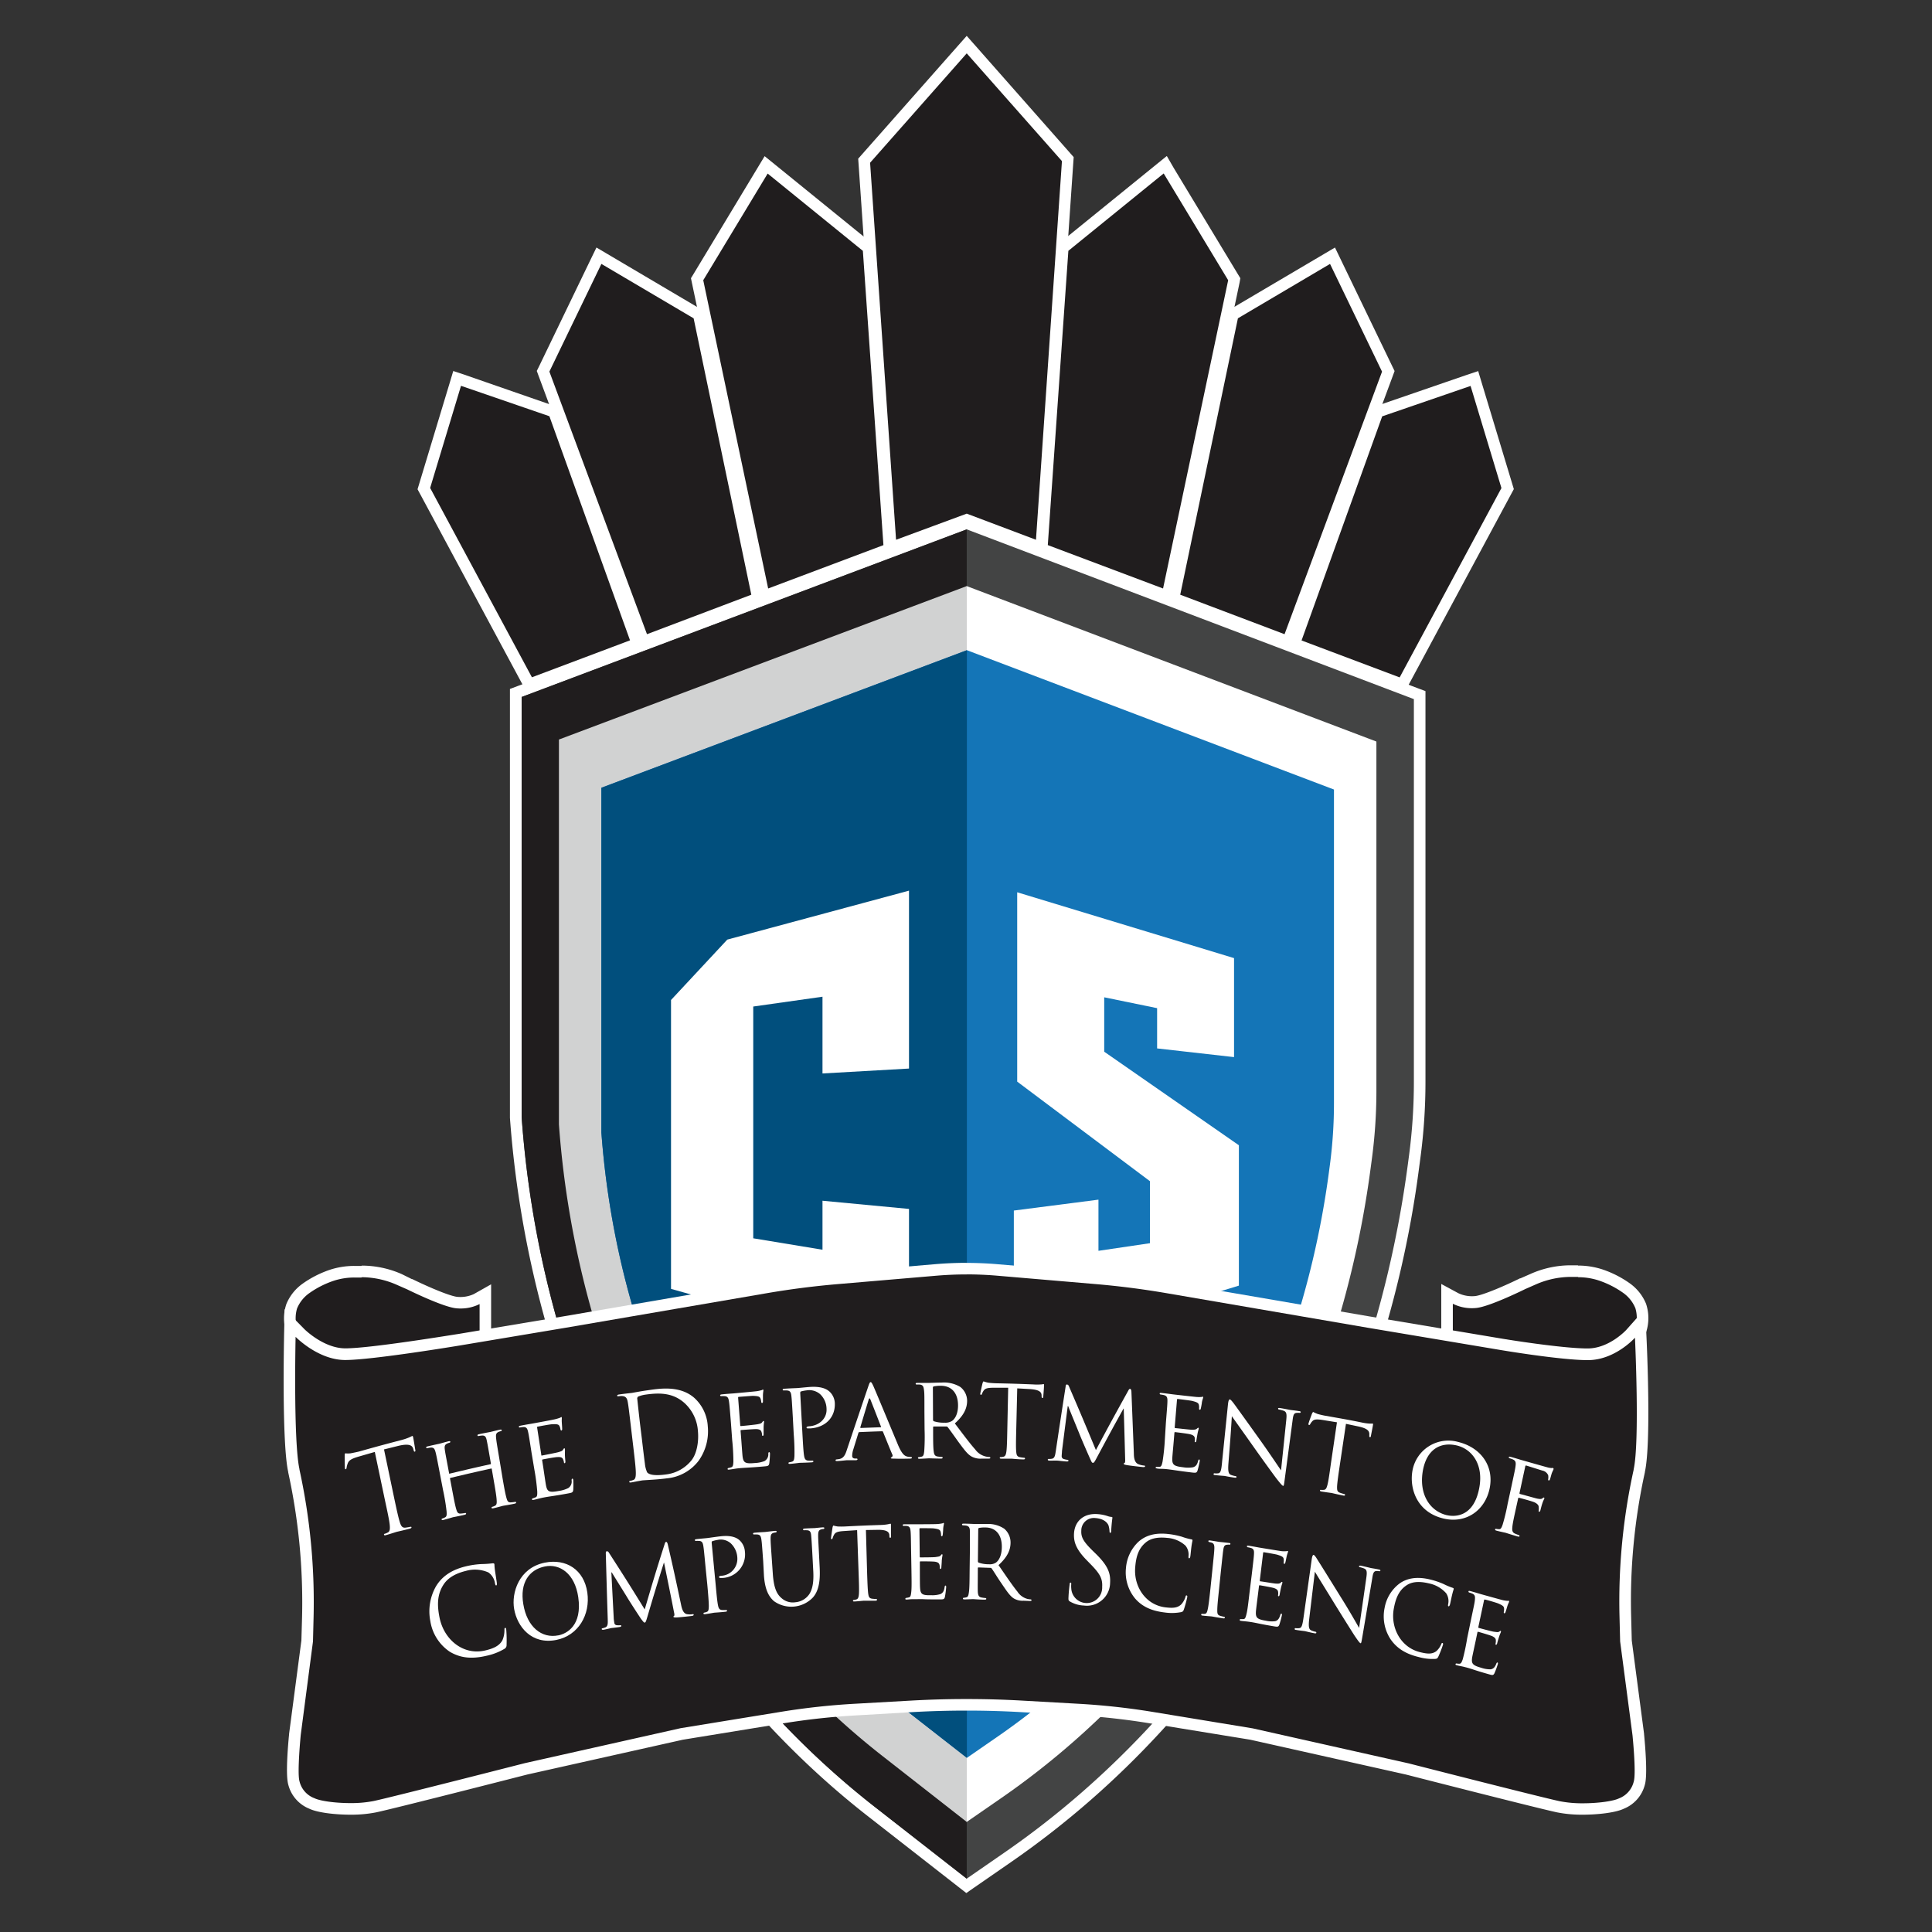 <svg id="Layer_1" data-name="Layer 1" xmlns="http://www.w3.org/2000/svg" viewBox="0 0 500 500"><rect x="0" y="0" width="500" height="500" fill="#333333" stroke="none"/><defs><style>.cls-1{fill:#434444;}.cls-2{fill:#fff;}.cls-3{fill:#201d1e;}.cls-4{fill:#d1d2d2;}.cls-5{fill:#1475b7;}.cls-6{fill:#014f7d;}</style></defs><title>cs department logo</title><path class="cls-1" d="M225.54,468.86c-26-20.27-48.06-47.31-63.87-78.19a268,268,0,0,1-28.2-101.49V179.34L250.19,135.4l117.22,44.5v100a146.73,146.73,0,0,1-1.3,19.5l-.33,2.47c-9.94,74.35-48.18,139.49-104.92,178.72l-10.73,7.43Z"/><path class="cls-2" d="M250.19,137l115.72,43.93v99a145,145,0,0,1-1.28,19.3l-.33,2.48c-9.86,73.75-48,138.79-104.29,177.69l-9.83,6.8-23.72-18.52C200.18,447.15,178.64,420.51,163,390a264.67,264.67,0,0,1-28-100.92V180.38L250.19,137m0-3.21-1.06.4L133.91,177.57l-1.94.73v111a269.49,269.49,0,0,0,28.36,102.06c15.91,31.07,38.14,58.28,64.29,78.68l23.72,18.52,1.74,1.36,1.81-1.26,9.83-6.8c28.35-19.61,52-45.42,70.42-76.72a274.09,274.09,0,0,0,35.13-103l.33-2.48a148.42,148.42,0,0,0,1.31-19.7V178.86l-1.94-.73L251.25,134.2l-1.06-.4Z"/><path class="cls-3" d="M250.19,137V486.19l-23.72-18.52C200.18,447.15,178.64,420.51,163,390a264.67,264.67,0,0,1-28-100.92V180.38Z"/><path class="cls-2" d="M356.21,191.91v90.73A133,133,0,0,1,355,300.22l-.31,2.32c-9,67.56-44,127.13-95.53,162.77l-9,6.22V151.67Z"/><path class="cls-4" d="M250.21,151.67V471.53l-21.73-17c-24.08-18.81-43.81-43.21-58.13-71.17A242.38,242.38,0,0,1,144.65,291V191.39Z"/><path class="cls-5" d="M250.23,168.27l-94.6,35.6V293.1h0c4.4,59.13,32,112.93,75.13,146.63l19.47,15.2,8.07-5.58c46.18-31.93,77.51-85.33,85.61-145.87l.25-1.89a121.83,121.83,0,0,0,1.07-16.14V204.33Z"/><path class="cls-6" d="M250.23,168.27V454.93l-19.47-15.2C187.6,406,160,352.23,155.64,293.11V203.87Z"/><polygon class="cls-2" points="235.25 230.5 188.22 243.17 173.66 258.8 173.66 333.56 220.32 346.66 235.25 334.41 235.25 312.87 212.86 310.75 212.86 323.43 194.94 320.47 194.94 260.49 212.86 257.95 212.86 277.81 235.25 276.54 235.25 230.5"/><polygon class="cls-2" points="263.25 230.92 263.25 279.92 297.6 305.69 297.6 321.74 284.28 323.71 284.28 310.47 262.38 313.29 262.38 350.46 320.62 332.72 320.62 296.39 285.77 272.18 285.77 258.1 299.46 260.91 299.46 271.33 319.37 273.58 319.37 247.96 263.25 230.92"/><polygon class="cls-3" points="250.18 134.53 230.54 141.78 223.63 41.59 250.19 11.54 276.36 41.16 269.46 141.8 250.18 134.53"/><path class="cls-2" d="M250.19,13.81l24.64,27.88-6.72,98-17.92-6.76-18.29,6.76-6.72-97.57,25-28.3m0-4.53-2.25,2.54-25,28.3-.83.94.09,1.25,6.72,97.57.28,4,3.76-1.39,17.24-6.37L267,142.49l3.78,1.42.28-4,6.72-98,.09-1.25-.83-.94L252.43,11.82l-2.25-2.54Z"/><polygon class="cls-3" points="180.41 72.25 198.28 42.67 224.76 64.16 230.21 142.09 197.7 154.32 180.41 72.25"/><path class="cls-2" d="M198.67,44.92l24.64,20,5.32,76.16L198.8,152.3,182,72.52l16.67-27.6m-.79-4.5-1.78,2.95L179.43,71l-.61,1,.24,1.16,16.81,79.78.72,3.42,3.27-1.23,29.83-11.23,2.09-.79-.16-2.23L226.3,64.71l-.09-1.3-1-.82-24.64-20-2.68-2.17Z"/><polygon class="cls-3" points="140.55 96.1 154.99 66.18 180.84 81.42 196.17 154.85 166.53 166.06 140.55 96.1"/><path class="cls-2" d="M155.64,68.3l23.87,14.08,14.93,71.53-27,10.22L142.18,96.17,155.64,68.3m-1.28-4.24L152.93,67,139.48,94.87,138.92,96l.44,1.2,25.23,67.95,1.05,2.83,2.82-1.07,27-10.22,2.4-.91-.52-2.51L182.45,81.76l-.27-1.3L181,79.79,157.16,65.71l-2.81-1.66Z"/><polygon class="cls-3" points="109.7 126.47 118.3 97.91 143.35 106.54 164.96 166.65 136.96 177.18 109.7 126.47"/><path class="cls-2" d="M119.28,99.84l22.9,7.88,20.87,58-25.39,9.56-26.34-49,8-26.47m-2-3.85-.9,3-8,26.47-.36,1.19.59,1.09,26.34,49,1.24,2.31,2.46-.92,25.39-9.56,2.77-1-1-2.78-20.87-58-.49-1.35-1.36-.47L120.26,97l-3-1Z"/><polygon class="cls-3" points="269.64 142.09 275.09 64.16 301.57 42.67 319.44 72.25 302.15 154.32 269.64 142.09"/><path class="cls-2" d="M301.18,44.92l16.67,27.6L301,152.3l-29.83-11.23,5.32-76.16,24.64-20m.79-4.5-2.68,2.17-24.64,20-1,.82-.09,1.3-5.32,76.16-.16,2.23,2.09.79L300,155.11l3.27,1.23.72-3.42,16.81-79.78L321,72l-.61-1-16.67-27.6L302,40.42Z"/><polygon class="cls-3" points="303.68 154.85 319.01 81.42 344.86 66.18 359.3 96.1 333.32 166.06 303.68 154.85"/><path class="cls-2" d="M344.21,68.3l13.46,27.88-25.23,67.95-27-10.22,14.93-71.53L344.21,68.3m1.28-4.24-2.81,1.66L318.82,79.79l-1.14.67-.27,1.3-14.93,71.53-.52,2.51,2.4.91,27,10.22L334.2,168l1.05-2.83,25.23-67.95.44-1.2-.56-1.15L346.91,67l-1.42-2.94Z"/><polygon class="cls-3" points="334.89 166.65 356.5 106.54 381.55 97.91 390.14 126.47 362.89 177.18 334.89 166.65"/><path class="cls-2" d="M380.57,99.84l8,26.47-26.34,49-25.39-9.56,20.87-58,22.9-7.88m2-3.85-3,1-22.9,7.88-1.36.47-.49,1.35-20.87,58-1,2.78,2.77,1,25.39,9.56,2.46.92,1.24-2.31,26.34-49,.59-1.09-.36-1.19-8-26.47-.9-3Z"/><path class="cls-3" d="M90.13,350.79a21.18,21.18,0,0,1-2.87-.14h0c-1.64,0-3.85-.92-6-1.86l-.78-.34c-1.13-.46-4.39-2.49-5-4.35a10.31,10.31,0,0,1,0-6.09,10.59,10.59,0,0,1,3.65-4.61,25.8,25.8,0,0,1,6.7-3.42,18.72,18.72,0,0,1,5.88-.93h1.85a24.13,24.13,0,0,1,9.79,2.08l2.62,1.15c2.53,1.25,9.53,4.5,12.2,4.77a9.49,9.49,0,0,0,1,.05,9.59,9.59,0,0,0,4.22-1l2.22-1.23V346l-1.23.23c-.14,0-3.5.64-6,1-.81.12-2,.26-3.24.41-2.5.3-5.62.67-6.93,1-2.12.55-12.33,1.8-13.49,1.94-.18,0-2.46.16-4.62.16Z"/><path class="cls-2" d="M93.57,330.54a22.72,22.72,0,0,1,9.19,2l2.62,1.15s9.13,4.53,12.65,4.89a11.1,11.1,0,0,0,1.14.06,10.91,10.91,0,0,0,4.95-1.15v7.34s-3.44.63-5.93,1-8.25.91-10.33,1.45-13.29,1.91-13.29,1.91-2.3.14-4.43.14a19.17,19.17,0,0,1-2.78-.15h-.14c-1.8,0-5.1-1.65-6.19-2.09s-3.76-2.27-4.16-3.44a8.9,8.9,0,0,1,0-5,9.12,9.12,0,0,1,3.2-4,24.22,24.22,0,0,1,6.24-3.17,17.2,17.2,0,0,1,5.41-.86h1.85m0-3H91.72a20.2,20.2,0,0,0-6.35,1,27.06,27.06,0,0,0-7.16,3.67,12.15,12.15,0,0,0-4.1,5.2,11.74,11.74,0,0,0-.09,7.17c.93,2.73,5.14,5,5.88,5.26l.73.32c2.25,1,4.6,2,6.52,2a23.65,23.65,0,0,0,3,.15c2.2,0,4.52-.14,4.62-.15h.17c1.91-.23,11.52-1.42,13.69-2,1.21-.32,4.4-.69,6.73-1,1.25-.15,2.44-.29,3.28-.41,2.51-.37,5.89-1,6-1l2.46-.45v-15l-4.48,2.53h0a8.3,8.3,0,0,1-4.3.71c-2.05-.21-8-2.81-11.63-4.6l-.06,0-.06,0L104,329.75a25.61,25.61,0,0,0-10.4-2.21Z"/><path class="cls-3" d="M410,350.79c-2.15,0-4.43-.14-4.53-.15-1.25-.15-11.46-1.4-13.58-2-1.31-.34-4.42-.71-6.93-1-1.27-.15-2.43-.29-3.24-.41-2.48-.36-5.84-1-6-1L374.5,346V334.88l2.24,1.27a9.74,9.74,0,0,0,5.19.9c2.67-.27,9.67-3.52,12.14-4.75l2.68-1.18a24.13,24.13,0,0,1,9.79-2.08h1.85a18.72,18.72,0,0,1,5.88.93,25.8,25.8,0,0,1,6.7,3.42,10.59,10.59,0,0,1,3.65,4.61,10.31,10.31,0,0,1,0,6.09c-.63,1.86-3.89,3.89-5,4.35l-.78.34c-2.12.94-4.33,1.86-6,1.86h0A21.19,21.19,0,0,1,410,350.79Z"/><path class="cls-2" d="M408.39,330.54a17.2,17.2,0,0,1,5.41.86,24.22,24.22,0,0,1,6.24,3.17,9.12,9.12,0,0,1,3.2,4,8.9,8.9,0,0,1,0,5c-.4,1.18-3,3-4.16,3.44s-4.39,2.09-6.19,2.09h-.14a19.17,19.17,0,0,1-2.78.15c-2.13,0-4.43-.14-4.43-.14s-11.21-1.36-13.29-1.91-7.85-1.09-10.33-1.45-5.93-1-5.93-1v-7.34a10.91,10.91,0,0,0,4.95,1.15,11.1,11.1,0,0,0,1.14-.06c3.52-.36,12.65-4.89,12.65-4.89l2.62-1.15a22.71,22.71,0,0,1,9.19-2h1.85m0-3h-1.85a25.61,25.61,0,0,0-10.4,2.21l-2.62,1.15-.06,0-.06,0c-3.59,1.78-9.57,4.38-11.63,4.6a8.28,8.28,0,0,1-4.33-.73L373,332.29l0,5.16v9.84l2.46.45c.14,0,3.53.65,6,1,.84.12,2,.26,3.28.41,2.33.28,5.52.66,6.73,1,2.17.57,11.78,1.75,13.69,2h.17c.1,0,2.42.15,4.62.15a23.65,23.65,0,0,0,3-.15c1.92,0,4.27-1,6.52-2l.73-.32c.74-.3,5-2.53,5.88-5.26a11.74,11.74,0,0,0-.09-7.17,12.15,12.15,0,0,0-4.1-5.2,27.07,27.07,0,0,0-7.16-3.67,20.2,20.2,0,0,0-6.35-1Z"/><path class="cls-3" d="M409.62,468.15a31.66,31.66,0,0,1-6.36-.57c-5.1-1.08-37.75-9.44-39.14-9.8l-40.31-9-26-4.24a181.28,181.28,0,0,0-18.9-2.07l-14.55-.82c-4.72-.27-9.51-.4-14.23-.4s-9.51.13-14.23.4l-14.55.82a181.73,181.73,0,0,0-18.89,2.07l-26.07,4.25-40.27,9c-1.34.34-34,8.71-39.09,9.79a31.59,31.59,0,0,1-6.36.57c-4.16,0-8.27-.58-10-1.41a7.69,7.69,0,0,1-4.63-5.28c-.69-2.33.1-10.85.27-12.53l3.2-24.25.15-6a159.11,159.11,0,0,0-3.62-38l0-.1C74.42,373.2,75,347,75,345.94l.08-3.58,2.5,2.57c.05.05,5.47,5.52,11.78,5.52,6.84,0,29.15-3.69,29.38-3.72l27.39-4.59,51.93-8.92c6.17-1.06,12.46-1.87,18.69-2.4l25.46-2.17c2.63-.22,5.31-.34,7.95-.34s5.31.11,7.95.34l25.46,2.17c6.24.53,12.53,1.34,18.69,2.4l51.93,8.92,34.59,5.8c.15,0,15.33,2.52,22.17,2.52,6.26,0,11-5.24,11.07-5.3l2.44-2.73.17,3.66c.05,1.1,1.25,27.1-.38,34.46l0,.1a156.23,156.23,0,0,0-3.63,37.69l.16,6.35,3.19,24.2c.17,1.73,1,10.25.27,12.58a7.69,7.69,0,0,1-4.63,5.27c-1.72.83-5.82,1.41-10,1.41Z"/><path class="cls-2" d="M250.15,329.81q3.91,0,7.82.33l25.46,2.17q9.32.79,18.57,2.38l51.93,8.92,34.59,5.8S403.89,352,410.94,352s12.19-5.8,12.19-5.8,1.26,26.82-.34,34.07l0,.1a157.69,157.69,0,0,0-3.66,38l.16,6.43,3.2,24.28s1,9.79.32,12a6.2,6.2,0,0,1-3.84,4.35c-1.46.71-5.37,1.26-9.33,1.26a30.18,30.18,0,0,1-6-.54c-5.12-1.09-39.08-9.79-39.08-9.79l-40.36-9.06L298.07,443A182.3,182.3,0,0,0,279,440.93l-14.55-.82q-7.15-.4-14.31-.4t-14.31.4l-14.55.82A182.29,182.29,0,0,0,202.23,443l-26.07,4.25-40.36,9.06s-34,8.7-39.08,9.79a30.18,30.18,0,0,1-6,.54c-4,0-7.87-.55-9.33-1.26A6.2,6.2,0,0,1,77.51,461c-.64-2.17.32-12,.32-12L81,424.8l.15-6.09a160.53,160.53,0,0,0-3.65-38.39l0-.1c-1.6-7.25-1-34.25-1-34.25s5.81,6,12.85,6S119,348.21,119,348.21l27.39-4.59,51.93-8.92q9.24-1.59,18.57-2.38l25.46-2.17q3.9-.33,7.82-.33m0-3c-2.68,0-5.4.12-8.07.34l-25.46,2.17c-6.27.53-12.6,1.35-18.82,2.41l-51.93,8.92-27.38,4.59c-.22,0-22.41,3.7-29.13,3.7-5.66,0-10.66-5-10.71-5.08l-5-5.07-.16,7.1c0,1.12-.59,27.45,1.07,35l0,.1a157.53,157.53,0,0,1,3.59,37.67L78,424.56l-3.18,24.12v.1c-.31,3.12-.94,10.63-.21,13.1a9.12,9.12,0,0,0,5.41,6.2c2.23,1.08,6.95,1.56,10.64,1.56a33.07,33.07,0,0,0,6.67-.6c5.08-1.08,37.24-9.31,39.15-9.8l40.23-9,26-4.24a180,180,0,0,1,18.74-2.05L236,443.1c4.69-.27,9.45-.4,14.15-.4s9.46.13,14.15.4l14.55.82A180.06,180.06,0,0,1,297.59,446l26,4.24,40.23,9c1.91.49,34.07,8.72,39.15,9.8a33.07,33.07,0,0,0,6.67.6c3.69,0,8.41-.48,10.64-1.56a9.12,9.12,0,0,0,5.41-6.2c.73-2.47.09-10-.21-13.1v-.1l-3.18-24.12-.16-6.27A154.68,154.68,0,0,1,425.7,381l0-.1c1.64-7.43.54-32.07.41-34.86l-.35-7.36-4.89,5.51s-4.39,4.79-10,4.79c-6.72,0-21.78-2.47-21.93-2.5l-34.58-5.8-51.92-8.92c-6.22-1.07-12.55-1.88-18.82-2.41l-25.46-2.17c-2.67-.23-5.39-.34-8.07-.34Z"/><path class="cls-2" d="M102,387.63c.6,2.84,1.11,5.19,1.5,6.39.27.83.57,1.44,1.44,1.33a12.93,12.93,0,0,0,1.29-.22c.17,0,.24,0,.26.12s-.09.27-.4.36c-1.55.41-3.33.8-3.47.84s-1.89.61-2.73.84c-.31.09-.46.07-.5-.11s0-.2.19-.24a4.77,4.77,0,0,0,.82-.35c.53-.28.54-1,.47-1.85-.11-1.27-.63-3.62-1.24-6.46L97,375.76,92.7,377c-1.79.54-2.43.94-2.73,1.79a5.29,5.29,0,0,0-.28,1.06c0,.25-.11.34-.22.38s-.16,0-.2-.22-.07-3-.06-3.25,0-.61.16-.64a6.24,6.24,0,0,0,1.35,0c.84-.16,2-.4,2.32-.5,4.34-1.22,6.52-1.81,10.88-2.95a14,14,0,0,0,2-.68c.41-.18.67-.33.78-.36s.18.14.22.32c.18.89.5,3,.56,3.29s0,.41-.13.44-.22,0-.33-.45l-.09-.32c-.26-.87-1.1-1.38-3.89-.71l-3.66.91Z"/><path class="cls-2" d="M130,382.19c.41,2.45.78,4.46,1.07,5.47.21.73.36,1.19,1.13,1.15a10.38,10.38,0,0,0,1.12-.12.2.2,0,0,1,.26.16c0,.12-.11.24-.39.3-1.36.29-3,.54-3.1.57s-1.71.47-2.44.63c-.28.06-.41,0-.43-.12a.22.22,0,0,1,.16-.26,3.36,3.36,0,0,0,.71-.28c.49-.23.49-.76.44-1.53-.06-1.07-.4-3-.82-5.44l-.44-2.54c0-.12-.08-.14-.17-.12-4.21.93-6.31,1.41-10.51,2.42-.09,0-.14.06-.12.19l.48,2.53c.46,2.44.82,4.38,1.13,5.39.22.73.4,1.18,1.16,1.12a10,10,0,0,0,1.15-.15.19.19,0,0,1,.24.16c0,.12-.08.23-.36.3-1.38.33-3,.62-3.09.65s-1.7.51-2.46.7c-.25.06-.4,0-.43-.11a.22.22,0,0,1,.16-.26,3.62,3.62,0,0,0,.74-.31c.46-.24.43-.73.39-1.5a53.06,53.06,0,0,0-.91-5.51l-.86-4.47c-.75-3.93-.89-4.64-1.1-5.43s-.45-1.23-1.31-1.14a8.14,8.14,0,0,0-.88.16.24.24,0,0,1-.24-.16c0-.15.07-.24.37-.31,1.16-.29,2.79-.63,2.94-.66s1.73-.48,2.51-.67c.29-.07.42,0,.44.11a.27.27,0,0,1-.16.26,2.91,2.91,0,0,0-.63.21c-.67.31-.75.72-.63,1.62s.27,1.59,1,5.52l.1.54c0,.15.09.13.17.11,4.21-1,6.31-1.5,10.53-2.43.09,0,.14,0,.12-.18l-.09-.54c-.68-3.95-.83-4.73-1-5.52s-.39-1.25-1.26-1.18a8.22,8.22,0,0,0-.88.13.21.21,0,0,1-.24-.17c0-.15.08-.23.37-.3,1.13-.25,2.8-.56,2.92-.58s1.76-.44,2.52-.6c.29-.06.45,0,.47.12a.27.27,0,0,1-.2.26,3,3,0,0,0-.63.2c-.64.29-.72.69-.63,1.59s.2,1.54.86,5.49Z"/><path class="cls-2" d="M137.57,376c-.62-4-.73-4.68-.91-5.48s-.41-1.25-1.27-1.2a8.16,8.16,0,0,0-.88.12.24.24,0,0,1-.24-.17c0-.15.08-.23.37-.29,1.17-.24,2.84-.51,3-.54s5.55-1,6.13-1.17a9.48,9.48,0,0,0,1.15-.36c.11,0,.22-.16.33-.18s.13.1.15.22-.06.52,0,1.24c0,.24.11,1.4.09,1.71,0,.12-.08.29-.19.31s-.22-.09-.25-.29a2.78,2.78,0,0,0-.27-.88c-.23-.39-.52-.52-1.95-.44-.45,0-3.42.56-3.71.62-.12,0-.13.12-.1.3l1.06,6.93c0,.18,0,.27.19.24.32-.06,3.66-.7,4.23-.87s1-.27,1.19-.59.24-.38.33-.4.15,0,.18.19,0,.61,0,1.45c0,.51.1,1.49.12,1.67s0,.49-.16.52-.19-.06-.21-.21a2.91,2.91,0,0,0-.24-.82c-.15-.32-.42-.6-1.41-.54-.7,0-3.41.53-3.84.61a.16.16,0,0,0-.15.21l.33,2.13c.13.87.56,3.85.66,4.35.33,1.68.82,1.93,3.29,1.47a8,8,0,0,0,2.46-.74,2,2,0,0,0,.88-2c0-.31.06-.41.2-.44s.2.18.23.36a23.09,23.09,0,0,1,0,2.53c-.08.69-.33.74-1.3.92-1.87.35-3.34.58-4.35.73s-1.71.27-2.08.35c-.06,0-.54.11-1.07.24s-1,.27-1.44.35-.4,0-.43-.13a.21.21,0,0,1,.16-.25,6,6,0,0,0,.75-.27c.46-.17.45-.71.44-1.48a53.38,53.38,0,0,0-.72-5.55Z"/><path class="cls-2" d="M163.29,369.34c-.55-4.71-.66-5.56-.83-6.51s-.47-1.47-1.47-1.53a5.4,5.4,0,0,0-1,.06c-.12,0-.24,0-.26-.15s.12-.26.44-.31c1.32-.2,3.19-.39,3.33-.41.35-.05,2.2-.42,4-.67,2.92-.41,8.3-1.4,12.14,1.91a10.72,10.72,0,0,1,3.53,7.37,13.19,13.19,0,0,1-2.34,8.91,11.7,11.7,0,0,1-8.31,4.59c-1.22.17-2.75.29-4,.37s-2.24.14-2.39.17l-1.13.2c-.55.1-1.22.25-1.65.31s-.46,0-.48-.17,0-.19.21-.22a4.59,4.59,0,0,0,.84-.25c.55-.21.63-.9.63-1.78,0-1.28-.29-3.68-.63-6.58Zm2.81,2.9c.37,3.2.72,6,.8,6.55a7,7,0,0,0,.58,2.25c.44.52,1.62,1,5,.53a9.92,9.92,0,0,0,6.52-3.7c1.33-1.73,1.88-4.73,1.62-7.52a10.73,10.73,0,0,0-3.52-7.29c-3-2.65-6.45-2.64-10-2.14a8.11,8.11,0,0,0-1.89.49.59.59,0,0,0-.28.65c.1,1,.44,4.11.71,6.44Z"/><path class="cls-2" d="M189.16,368.18c-.32-4-.38-4.73-.51-5.54s-.31-1.28-1.17-1.32a8.09,8.09,0,0,0-.89,0,.25.25,0,0,1-.22-.19c0-.15.1-.22.39-.26,1.18-.13,2.85-.24,3-.25s5.59-.5,6.17-.59a9.3,9.3,0,0,0,1.17-.26c.11,0,.23-.14.34-.15s.13.11.13.23-.1.51-.12,1.23c0,.24,0,1.4,0,1.71,0,.12-.1.28-.22.3s-.21-.11-.23-.32a2.83,2.83,0,0,0-.21-.9c-.2-.41-.48-.57-1.9-.62-.44,0-3.44.24-3.73.26-.12,0-.14.11-.13.29l.54,7c0,.18,0,.27.17.26.32,0,3.69-.35,4.26-.46s1-.18,1.22-.48.27-.36.35-.37.15,0,.16.2-.09.61-.11,1.45c0,.51,0,1.5,0,1.68s0,.49-.2.51-.18-.08-.19-.23a3,3,0,0,0-.18-.84c-.12-.33-.37-.64-1.36-.67-.7,0-3.43.2-3.87.25a.16.16,0,0,0-.16.2l.17,2.16c.07.88.28,3.89.34,4.4.21,1.7.68,2,3.17,1.77a7.88,7.88,0,0,0,2.5-.5,2,2,0,0,0,1-1.89c0-.31.09-.41.23-.42s.19.2.2.38a23.11,23.11,0,0,1-.18,2.52c-.13.68-.38.7-1.36.79-1.89.17-3.36.26-4.38.32s-1.72.11-2.09.15c-.06,0-.54.05-1.08.14s-1.05.17-1.45.21-.4,0-.42-.17a.21.21,0,0,1,.18-.23,5.84,5.84,0,0,0,.76-.2c.47-.13.5-.67.55-1.43a53.81,53.81,0,0,0-.31-5.59Z"/><path class="cls-2" d="M205.18,366.76c-.23-4-.28-4.74-.38-5.56s-.28-1.29-1.14-1.35a8.06,8.06,0,0,0-.89,0,.25.25,0,0,1-.22-.2c0-.15.11-.22.4-.24,1.18-.09,2.8-.15,3-.16.56,0,2.5-.23,3.68-.31,3.33-.22,4.56.79,5,1.16a4.34,4.34,0,0,1,1.42,3c.16,3.71-2.41,6.31-6.33,6.57l-.73,0c-.1,0-.27-.1-.27-.22s.13-.29.65-.32c2.76-.18,4.65-2.12,4.54-4.46a5.36,5.36,0,0,0-1.64-3.84,4.28,4.28,0,0,0-3.56-1,8.88,8.88,0,0,0-1.43.28c-.14,0-.19.23-.18.5l.57,10.52c.14,2.49.25,4.53.42,5.58.13.76.3,1.23,1.08,1.3a9.62,9.62,0,0,0,1.12,0,.2.2,0,0,1,.21.2c0,.12-.1.22-.39.24-1.37.09-3,.12-3.15.13s-1.71.22-2.49.27c-.26,0-.4,0-.41-.18a.21.21,0,0,1,.19-.23,3.5,3.5,0,0,0,.77-.18c.48-.16.52-.65.58-1.42a53.9,53.9,0,0,0-.18-5.6Z"/><path class="cls-2" d="M224.75,358.69c.3-.87.41-1,.59-1s.36.35.64.92c.5,1.08,4.88,11.64,6.51,15.53,1,2.29,1.66,2.62,2.2,2.79a3.3,3.3,0,0,0,1,.13c.14,0,.32.05.32.21s-.28.22-.57.22-2.26.07-4,0c-.48,0-.89,0-.89-.16s.06-.13.17-.19a.5.5,0,0,0,.21-.71c-1-2.35-1.44-3.52-2.41-5.87-.06-.12-.09-.15-.24-.15-2.35.07-3.53.12-5.88.22-.12,0-.2.07-.25.23-.52,1.68-.78,2.52-1.3,4.2a5.65,5.65,0,0,0-.31,1.75c0,.52.45.68.88.66h.23c.2,0,.26.08.27.2s-.14.22-.36.23c-.6,0-2,0-2.27,0s-1.52.17-2.55.22c-.32,0-.49,0-.5-.19a.23.23,0,0,1,.22-.23,6.83,6.83,0,0,0,.74-.1c1.14-.21,1.59-1.15,2-2.48C221.41,368.55,222.51,365.26,224.75,358.69Zm3.16,10.68c.12,0,.12-.06.08-.18-1.08-2.81-1.63-4.21-2.73-7q-.24-.59-.44,0c-.88,2.87-1.31,4.31-2.17,7.19q0,.18.09.18Z"/><path class="cls-2" d="M239.24,365.31c0-4,0-4.75-.11-5.57s-.22-1.31-1.07-1.42a8,8,0,0,0-.88,0,.25.25,0,0,1-.21-.21c0-.15.12-.21.41-.22,1.18,0,2.92,0,3.07,0s2.45-.08,3.24-.08a8.16,8.16,0,0,1,4.83,1.13,4.58,4.58,0,0,1,1.77,3.55c0,1.92-.79,3.76-3.18,5.89,2.09,2.75,3.83,5.12,5.28,6.74a4.69,4.69,0,0,0,2.79,1.84,5.56,5.56,0,0,0,.89.11.23.23,0,0,1,.23.22c0,.15-.15.21-.6.2l-1.58,0a4.88,4.88,0,0,1-2.69-.55c-1.09-.62-2-1.9-3.43-3.83-1-1.4-2.19-3.08-2.74-3.78a.38.38,0,0,0-.35-.15l-3.25,0c-.12,0-.17.06-.17.22v.61c0,2.5,0,4.51.15,5.57.09.76.25,1.24,1,1.36a9.61,9.61,0,0,0,1.12.12c.17,0,.2.12.2.21s-.11.21-.4.21c-1.38,0-3-.07-3.1-.07s-1.72.11-2.49.12c-.26,0-.4-.05-.4-.21a.2.2,0,0,1,.2-.22,3.45,3.45,0,0,0,.77-.13c.49-.13.55-.62.65-1.38a53.91,53.91,0,0,0,.09-5.6Zm2.23,2.17a.39.39,0,0,0,.18.33,8.43,8.43,0,0,0,2.82.38,3.21,3.21,0,0,0,1.92-.46c.87-.61,1.55-2,1.55-4,0-3.23-1.69-5.1-4.46-5.09a8.69,8.69,0,0,0-1.85.16.32.32,0,0,0-.2.31Z"/><path class="cls-2" d="M263,370.11c-.06,2.5-.11,4.54,0,5.6.07.77.18,1.25.94,1.4a10.05,10.05,0,0,0,1.14.16.19.19,0,0,1,.19.22c0,.12-.12.21-.41.2-1.38,0-3-.19-3.12-.19s-1.87,0-2.61,0c-.29,0-.4-.07-.4-.22a.18.18,0,0,1,.2-.18,3.22,3.22,0,0,0,.75-.1c.52-.11.67-.62.78-1.38.14-1.06.18-3.1.23-5.6l.23-10.87-3.74,0c-1.62,0-2.24.17-2.63.77a3.47,3.47,0,0,0-.42.82c-.07.19-.15.24-.27.24a.2.2,0,0,1-.17-.21c0-.28.54-2.61.59-2.79s.18-.48.27-.48a8.52,8.52,0,0,0,1.15.33c.73.11,1.74.15,2,.16,3.91.08,5.87.14,9.78.3a12.58,12.58,0,0,0,1.86,0c.38,0,.62-.09.74-.09s.11.16.11.31c0,.79-.18,2.65-.19,2.95s-.13.33-.25.33-.17-.1-.19-.47l0-.27c-.06-.8-.6-1.4-3.07-1.56l-3.23-.18Z"/><path class="cls-2" d="M293.44,376.11c0,.92.1,2.34,1.1,2.79a5,5,0,0,0,1.61.39.18.18,0,0,1,.19.2c0,.15-.25.22-.53.19-.57-.05-3.37-.36-4.28-.53-.6-.11-.71-.21-.7-.34a.21.21,0,0,1,.19-.2c.14,0,.2-.41.17-.9-.14-5.27-.21-7.9-.37-13.16h-.06c-2.82,5.07-4.2,7.62-6.92,12.72-.58,1.09-.73,1.32-1,1.31s-.36-.27-.8-1.24c-.59-1.32-2.09-4.75-2.66-6.19-.67-1.69-2.54-6.16-2.93-7.25h-.12c-.6,4.65-.9,7-1.49,11.63,0,.39-.07.88-.08,1.31a.73.73,0,0,0,.57.76,4.44,4.44,0,0,0,1,.21.23.23,0,0,1,.19.2c0,.18-.18.23-.47.22-.94-.05-2.14-.21-2.34-.22s-1.44,0-2.12,0c-.26,0-.43-.08-.42-.26s.12-.18.26-.17a4.29,4.29,0,0,0,.75-.05c.83-.1.9-1.05,1.06-2,1-6.72,1.52-10.08,2.56-16.79,0-.27.17-.45.31-.44a.6.6,0,0,1,.51.43c2.85,6.6,4.24,9.91,7,16.55,3.3-6.2,5-9.29,8.41-15.45.13-.23.26-.41.44-.39s.31.24.34.73C293.06,366.51,293.19,369.71,293.44,376.11Z"/><path class="cls-2" d="M301.74,368.13c.32-4,.38-4.73.39-5.56s-.1-1.33-.94-1.53a8.08,8.08,0,0,0-.88-.15.26.26,0,0,1-.19-.23c0-.15.13-.2.43-.17,1.18.12,2.85.35,3,.37s5.58.64,6.17.68a9.22,9.22,0,0,0,1.19,0c.11,0,.25-.09.36-.08s.11.13.1.26-.18.48-.32,1.19c0,.23-.22,1.38-.3,1.68,0,.12-.14.26-.26.25s-.19-.15-.17-.36a2.88,2.88,0,0,0-.06-.93c-.13-.44-.38-.66-1.77-1-.43-.11-3.42-.47-3.72-.5-.12,0-.15.07-.17.26l-.58,7c0,.18,0,.27.12.29.32,0,3.68.41,4.27.41s1,0,1.28-.22.32-.3.41-.29.14.08.13.23-.18.58-.33,1.4c-.09.5-.25,1.47-.27,1.65s-.1.48-.28.46-.17-.11-.15-.26a3,3,0,0,0,0-.86c-.07-.35-.26-.7-1.23-.94-.68-.17-3.41-.5-3.84-.55-.15,0-.18.07-.19.16l-.18,2.15c-.07.88-.35,3.88-.37,4.4-.07,1.72.34,2.11,2.83,2.39a7.8,7.8,0,0,0,2.54,0c.68-.21,1.07-.64,1.31-1.65.09-.3.15-.38.29-.36s.15.23.13.42a22.63,22.63,0,0,1-.57,2.44c-.23.64-.49.61-1.46.5-1.88-.22-3.35-.43-4.36-.58s-1.71-.24-2.08-.28c-.06,0-.54-.06-1.09-.08s-1.06,0-1.46-.09-.39-.1-.38-.25a.2.2,0,0,1,.22-.19,5.73,5.73,0,0,0,.78,0c.48,0,.6-.56.77-1.3a53.58,53.58,0,0,0,.59-5.57Z"/><path class="cls-2" d="M317.92,378.65c-.16,2.12,0,2.79.66,3.06a5.88,5.88,0,0,0,1.24.32.21.21,0,0,1,.18.24c0,.15-.19.19-.48.15-1.43-.2-2.41-.42-2.64-.45s-1.29-.08-2.43-.23c-.26,0-.4-.08-.38-.26a.2.2,0,0,1,.22-.19,4.13,4.13,0,0,0,1,0c.63-.11.8-.79,1-3.12l1.51-14.74c.11-1,.28-1.28.49-1.26s.68.61.92.92c.37.48,3.69,5.09,7.13,9.91,2.2,3.09,4.52,6.56,5.19,7.53.54-5.16.81-7.74,1.34-12.89.18-1.66.1-2.26-.67-2.54a8.18,8.18,0,0,0-1.24-.32.22.22,0,0,1-.18-.27c0-.15.23-.15.52-.1,1.17.18,2.39.44,2.69.49s1.15.12,2.2.3c.26,0,.46.11.44.26a.28.28,0,0,1-.32.19,2.86,2.86,0,0,0-.62,0c-.87,0-1,.54-1.19,2.08l-2,15c-.21,1.69-.26,1.84-.43,1.81s-.48-.3-1.71-1.88c-.23-.28-3.4-4.62-5.74-7.94-2.57-3.65-5.12-7.2-5.82-8.21C318.51,371.35,318.31,373.78,317.92,378.65Z"/><path class="cls-2" d="M346.73,379.25c-.36,2.46-.66,4.48-.7,5.55,0,.77,0,1.27.77,1.53a10.32,10.32,0,0,0,1.12.34.2.2,0,0,1,.17.25c0,.12-.15.19-.43.13-1.36-.26-2.94-.65-3.08-.67s-1.86-.25-2.6-.38c-.28-.05-.39-.13-.37-.28a.17.17,0,0,1,.22-.15,3.2,3.2,0,0,0,.76,0c.53,0,.75-.51.94-1.25.27-1,.55-3,.9-5.51L346,368.09l-3.71-.6c-1.61-.25-2.24-.17-2.7.36a3.31,3.31,0,0,0-.52.74c-.1.17-.18.21-.3.19a.21.21,0,0,1-.15-.24c0-.27.85-2.5.92-2.68s.24-.45.33-.44a8.88,8.88,0,0,0,1.1.5c.72.22,1.71.42,2,.47,3.88.69,5.82,1,9.69,1.8a12.68,12.68,0,0,0,1.85.24c.39,0,.63,0,.75,0s.09.17.07.32c-.12.78-.5,2.59-.54,2.89s-.17.31-.28.28-.16-.12-.13-.49v-.27c0-.8-.43-1.48-2.86-2l-3.19-.67Z"/><path class="cls-2" d="M377.38,373.18c5.74,1.39,9.34,6.13,8.14,12-1.15,5.64-6.06,9.24-12,7.8-6.79-1.64-8.76-7.66-8-12.24A9.43,9.43,0,0,1,377.38,373.18Zm-3,18.93c2.23.54,7,.43,8.42-6.88,1.22-6.06-1.73-10.16-5.76-11.14-4.26-1-7.82,1-8.81,6.55C367.2,386.56,369.9,391,374.39,392.12Z"/><path class="cls-2" d="M391.14,384.78c.83-3.91,1-4.62,1.09-5.43s.07-1.33-.74-1.67a8.42,8.42,0,0,0-.85-.29.27.27,0,0,1-.16-.26c0-.15.16-.18.45-.1,1.15.31,2.73.8,2.87.84.49.13,6,1.71,6.57,1.85a5.26,5.26,0,0,0,1.18.21c.15,0,.29-.07.38,0a.22.22,0,0,1,.12.28c0,.18-.22.44-.47,1.12-.08.23-.36,1.34-.49,1.62-.06.11-.18.23-.29.2s-.17-.18-.13-.35a3,3,0,0,0,0-1,2.09,2.09,0,0,0-1.56-1.23L395,379.28c-.14,0-.21,0-.26.21l-1.48,6.86c0,.15-.05.24.12.29l3.42.93c.43.12.8.23,1.14.29.61.11,1,.12,1.27-.11s.29-.2.37-.18.12.13.09.25-.29.53-.54,1.32c-.16.48-.42,1.48-.46,1.66s-.17.49-.34.44-.14-.17-.12-.28a3.75,3.75,0,0,0,0-1c0-.37-.36-.83-1.1-1.16s-3.57-1.07-4-1.18c-.14,0-.18,0-.22.19l-.44,2c-.54,2.48-1,4.47-1.06,5.47-.08.76,0,1.28.61,1.58a10,10,0,0,0,1.1.43.22.22,0,0,1,.15.26c0,.12-.16.17-.44.1-1.37-.39-3-.91-3.07-.94s-1.7-.37-2.46-.58c-.25-.07-.38-.16-.35-.31a.19.19,0,0,1,.24-.16,5.77,5.77,0,0,0,.78.09c.48.05.67-.45.93-1.16a52.28,52.28,0,0,0,1.3-5.41Z"/><path class="cls-2" d="M116.42,427.48a11.73,11.73,0,0,1-5.05-7.93,13.1,13.1,0,0,1,1.4-8.9c1.29-2.21,3.53-4.26,7.78-5.28a21.64,21.64,0,0,1,4.08-.59,27.47,27.47,0,0,0,2.9-.2c.3,0,.39.07.42.24s0,.62.16,1.71.41,2.64.46,3.09,0,.65-.14.69-.26-.16-.33-.58a4.17,4.17,0,0,0-1.7-2.78,8.57,8.57,0,0,0-5.83-.4c-3.67.89-5.15,2.49-5.91,3.74-1.59,2.59-1.51,5.36-.9,8.38,1.15,5.67,6.12,9.83,11.85,8.46,2-.48,3.54-1.11,4.39-2.58a6.47,6.47,0,0,0,.55-2.74c0-.34,0-.47.19-.51s.23.16.27.41a33.57,33.57,0,0,1,.09,4,1.07,1.07,0,0,1-.54,1,15.18,15.18,0,0,1-4.69,1.81C121.86,429.46,119,429,116.42,427.48Z"/><path class="cls-2" d="M141,404.41c5.48-1.1,10.15,1.79,11,7.74.81,5.71-2.3,11.11-8,12.26-6.46,1.3-10.15-3.46-10.94-8C132.33,412.28,134.25,405.77,141,404.41Zm3.52,18.82c2.12-.43,6.21-2.51,5.13-9.9-.9-6.13-4.8-8.71-8.64-7.93-4.06.82-6.52,4.21-5.58,9.75C136.4,421.07,140.21,424.09,144.48,423.23Z"/><path class="cls-2" d="M176.25,415.24c.18.9.49,2.28,1.5,2.5a4.49,4.49,0,0,0,1.57,0,.17.17,0,0,1,.21.16c0,.15-.19.27-.46.3-.54.07-3.19.37-4.07.4-.57,0-.69-.06-.7-.18a.22.22,0,0,1,.14-.23c.13-.05.12-.45,0-.92-1-5.14-1.54-7.7-2.58-12.84h-.05c-1.76,5.58-2.61,8.37-4.27,14-.35,1.19-.46,1.45-.67,1.49s-.38-.19-1-1c-.78-1.17-2.76-4.21-3.54-5.5-.91-1.51-3.42-5.5-4-6.48l-.11,0c.24,4.69.36,7,.61,11.73,0,.4.09.88.15,1.3a.68.68,0,0,0,.66.63,4,4,0,0,0,.94,0,.21.21,0,0,1,.21.15c0,.18-.13.27-.4.31-.89.15-2,.25-2.22.29s-1.33.32-2,.44c-.24,0-.41,0-.44-.17s.08-.2.22-.23a4,4,0,0,0,.69-.21c.75-.28.66-1.22.64-2.21-.22-6.8-.31-10.21-.5-17,0-.27.08-.48.22-.5a.54.54,0,0,1,.55.31c3.79,5.87,5.65,8.81,9.3,14.74,2-6.79,3-10.18,5.19-17,.08-.26.18-.45.34-.48s.33.17.44.65C174.26,405.9,174.93,409,176.25,415.24Z"/><path class="cls-2" d="M182.6,405.62c-.38-4-.45-4.72-.58-5.53s-.32-1.28-1.14-1.3a7.28,7.28,0,0,0-.84,0,.24.24,0,0,1-.22-.19c0-.15.09-.22.37-.26,1.11-.14,2.65-.26,2.84-.29.53-.06,2.36-.34,3.48-.46,3.15-.36,4.36.6,4.8.95a4.4,4.4,0,0,1,1.47,3,6.1,6.1,0,0,1-5.74,6.83l-.69,0a.29.29,0,0,1-.27-.21c0-.21.11-.29.61-.35a4.38,4.38,0,0,0,4.13-4.65,5.48,5.48,0,0,0-1.71-3.76,3.91,3.91,0,0,0-3.42-.87,7.75,7.75,0,0,0-1.35.34c-.14,0-.18.24-.15.51l1,10.48c.23,2.48.41,4.51.62,5.56.15.75.34,1.21,1.07,1.25a8.61,8.61,0,0,0,1.07,0,.19.19,0,0,1,.21.19c0,.12-.09.22-.36.25-1.3.15-2.87.24-3,.26s-1.61.29-2.34.38c-.24,0-.38,0-.4-.16a.21.21,0,0,1,.17-.24,3.19,3.19,0,0,0,.72-.21c.45-.18.46-.67.49-1.44,0-1.07-.16-3.1-.39-5.59Z"/><path class="cls-2" d="M197.51,404c-.29-4-.34-4.73-.46-5.55s-.29-1.29-1.11-1.33a7.26,7.26,0,0,0-.84,0,.24.24,0,0,1-.21-.2c0-.15.1-.22.37-.25,1.12-.11,2.6-.18,2.82-.2s1.75-.22,2.48-.28c.28,0,.42,0,.43.18a.25.25,0,0,1-.21.23,2.76,2.76,0,0,0-.61.11c-.63.18-.74.64-.74,1.5s.05,1.55.33,5.56l.25,3.62c.26,3.73,1.11,5.22,2.2,6.16a4.37,4.37,0,0,0,3.65,1.11,4.84,4.84,0,0,0,3.59-2.1c1-1.57,1.17-3.71,1-6.36l-.17-3.25c-.21-4-.28-4.74-.35-5.56s-.24-1.3-1.05-1.36a7.27,7.27,0,0,0-.84,0,.22.22,0,0,1-.21-.2c0-.15.1-.22.38-.24,1.09-.08,2.52-.11,2.66-.12s1.34-.15,2.06-.19c.28,0,.39,0,.4.19a.22.22,0,0,1-.19.23,2.66,2.66,0,0,0-.61.1c-.66.19-.78.63-.79,1.48s.05,1.55.25,5.57l.14,2.77c.14,2.8,0,5.95-1.84,7.9a7.74,7.74,0,0,1-10,.85c-1.25-1.11-2.31-2.82-2.58-6.58Z"/><path class="cls-2" d="M224.4,406.81c.08,2.5.15,4.53.29,5.6.11.76.24,1.24,1,1.33a9,9,0,0,0,1.09.08c.16,0,.19.12.2.21s-.1.22-.37.23c-1.3,0-2.83,0-3,0s-1.76.17-2.47.2c-.27,0-.38,0-.39-.19a.18.18,0,0,1,.18-.19,2.92,2.92,0,0,0,.7-.15c.48-.14.6-.67.66-1.43.07-1.07,0-3.11-.09-5.6L221.82,396l-3.54.24c-1.53.11-2.11.33-2.45,1a3.6,3.6,0,0,0-.35.84c-.06.19-.13.25-.24.26a.19.19,0,0,1-.18-.2c0-.27.37-2.64.4-2.83s.15-.5.23-.5a7.68,7.68,0,0,0,1.1.24,18.8,18.8,0,0,0,1.93,0c3.71-.19,5.57-.27,9.28-.39a11.24,11.24,0,0,0,1.76-.18c.36-.07.58-.14.7-.14s.12.15.12.3c0,.79,0,2.65,0,3s-.1.34-.21.34-.17-.09-.2-.45l0-.27c-.1-.79-.64-1.36-3-1.34l-3.07.05Z"/><path class="cls-2" d="M235.8,401.89c-.06-4-.07-4.75-.14-5.57s-.22-1.31-1-1.41a7.22,7.22,0,0,0-.84,0,.25.25,0,0,1-.2-.21c0-.15.11-.21.39-.22,1.12,0,2.71,0,2.85,0s5.32,0,5.87-.07a8.3,8.3,0,0,0,1.12-.16c.11,0,.22-.12.33-.12s.11.12.11.24-.13.5-.19,1.22c0,.24-.08,1.4-.14,1.71,0,.12-.11.28-.22.28s-.2-.12-.2-.34a3,3,0,0,0-.14-.91c-.16-.42-.42-.61-1.76-.78-.42-.06-3.27-.06-3.55-.05-.11,0-.14.09-.14.28l.08,7c0,.18,0,.28.14.27.3,0,3.51,0,4.06-.1s.94-.1,1.19-.37.27-.34.36-.34.14.06.14.21-.12.6-.19,1.43c0,.51-.1,1.49-.1,1.67s-.05.49-.22.49-.17-.09-.17-.24a3.14,3.14,0,0,0-.11-.85c-.1-.34-.31-.67-1.24-.79-.66-.08-3.25-.09-3.67-.08-.14,0-.16.09-.16.18l0,2.16c0,.88,0,3.9.05,4.42.09,1.72.51,2.06,2.88,2a7,7,0,0,0,2.39-.29c.62-.29.95-.77,1.08-1.8.06-.31.11-.4.25-.4s.16.21.16.4a24.26,24.26,0,0,1-.32,2.5c-.16.67-.41.67-1.33.67-1.79,0-3.19,0-4.15-.05s-1.63,0-2,0c-.05,0-.52,0-1,0s-1,.08-1.38.09-.38-.05-.38-.2a.2.2,0,0,1,.19-.22,5.11,5.11,0,0,0,.73-.14c.45-.09.51-.62.6-1.38.13-1.06.09-3.11.05-5.61Z"/><path class="cls-2" d="M251,401.83c0-4,0-4.75,0-5.57s-.19-1.31-1-1.44a7.21,7.21,0,0,0-.84-.07.25.25,0,0,1-.19-.22c0-.15.11-.21.39-.21,1.12,0,2.77.09,2.91.09s2.32,0,3.08,0a7.45,7.45,0,0,1,4.56,1.23,4.68,4.68,0,0,1,1.62,3.58c0,1.92-.82,3.75-3.11,5.83,1.93,2.79,3.54,5.2,4.88,6.85a4.44,4.44,0,0,0,2.61,1.9,5,5,0,0,0,.84.12.23.23,0,0,1,.21.22c0,.15-.14.21-.58.19l-1.49-.06a4.44,4.44,0,0,1-2.54-.61c-1-.64-1.85-1.94-3.18-3.9-1-1.42-2-3.13-2.53-3.84a.35.35,0,0,0-.33-.16l-3.08-.11c-.11,0-.17.06-.17.21v.61c0,2.5-.05,4.51,0,5.57.07.76.21,1.25.94,1.39a8.7,8.7,0,0,0,1.06.14c.16,0,.19.13.19.22s-.11.21-.38.2c-1.3,0-2.82-.13-2.93-.14s-1.63.07-2.36.07c-.24,0-.38-.06-.38-.21a.2.2,0,0,1,.19-.21,3.12,3.12,0,0,0,.73-.12c.46-.12.53-.61.64-1.37.15-1.05.16-3.1.18-5.6Zm2.08,2.22a.4.4,0,0,0,.16.34,7.62,7.62,0,0,0,2.67.44,2.91,2.91,0,0,0,1.82-.42c.84-.59,1.5-1.94,1.54-3.92.07-3.23-1.52-5.13-4.14-5.18a7.91,7.91,0,0,0-1.76.12.32.32,0,0,0-.2.3Z"/><path class="cls-2" d="M276.88,414.45c-.37-.23-.39-.36-.35-1.18.07-1.52.23-2.74.29-3.22,0-.33.1-.48.24-.47s.19.11.18.35a6,6,0,0,0,0,1.13,4,4,0,0,0,8-.39c.13-2.1-.59-3.38-2.84-5.7l-1.18-1.21c-2.78-2.85-3.37-4.76-3.27-6.83.16-3.25,2.51-5.34,6.08-5.08a10.52,10.52,0,0,1,2.59.5,3.94,3.94,0,0,0,1,.23c.22,0,.28.08.27.23s-.18,1.15-.31,3.21c0,.49-.1.7-.24.69s-.19-.17-.2-.41a6.05,6.05,0,0,0-.27-1.55c-.15-.35-.83-1.69-3.4-1.88a3.25,3.25,0,0,0-3.63,3.29c-.09,1.73.59,2.87,3.12,5.34l.74.72c3.1,3.07,3.74,5,3.59,7.45a6,6,0,0,1-6.79,5.84A7.64,7.64,0,0,1,276.88,414.45Z"/><path class="cls-2" d="M293.78,413.71a10.61,10.61,0,0,1-2.38-7.92,10.45,10.45,0,0,1,3.24-6.79c1.59-1.41,3.91-2.42,7.68-2a20.58,20.58,0,0,1,3.54.7,16.59,16.59,0,0,0,2.47.69c.25,0,.29.16.28.31s-.12.52-.25,1.44-.24,2.27-.3,2.63-.19.53-.33.51-.18-.21-.14-.57a3.68,3.68,0,0,0-.79-2.7,7.77,7.77,0,0,0-4.69-2c-3.15-.34-4.72.43-5.65,1.23-1.95,1.65-2.49,3.92-2.68,6.53-.36,4.95,2.82,9.66,7.91,10.22,1.79.2,3,.18,4-.76a5.08,5.08,0,0,0,1.12-2c.07-.26.11-.35.28-.33s.2.21.18.39a29.79,29.79,0,0,1-.88,3.23c-.18.47-.24.55-.67.69a12.92,12.92,0,0,1-4.35.09C297.86,416.88,295.52,415.7,293.78,413.71Z"/><path class="cls-2" d="M315.51,411.1c-.26,2.48-.48,4.51-.48,5.58,0,.77,0,1.26.72,1.48a9.08,9.08,0,0,0,1.07.27.21.21,0,0,1,.17.24c0,.12-.13.19-.4.16-1.32-.18-2.85-.48-3-.5s-1.63-.12-2.36-.22c-.24,0-.37-.11-.36-.26a.19.19,0,0,1,.21-.19,3.09,3.09,0,0,0,.74,0c.47-.06.6-.54.76-1.28.22-1,.45-3.07.71-5.55l.47-4.54c.41-4,.48-4.72.51-5.54s-.12-1.31-.63-1.49a4,4,0,0,0-.74-.19.23.23,0,0,1-.17-.24c0-.15.13-.2.41-.16.81.1,2.33.37,2.47.38s1.7.17,2.45.27c.28,0,.38.11.37.26a.24.24,0,0,1-.22.19,2.54,2.54,0,0,0-.62,0c-.68.06-.87.41-1,1.3s-.19,1.54-.62,5.53Z"/><path class="cls-2" d="M323.93,407.7c.47-4,.56-4.71.6-5.53s0-1.33-.83-1.57a7.36,7.36,0,0,0-.83-.18.26.26,0,0,1-.17-.24c0-.15.13-.19.41-.15,1.11.16,2.69.47,2.83.49s5.27.87,5.83.93a8.34,8.34,0,0,0,1.13,0c.11,0,.24-.08.35-.06s.1.14.08.26-.19.48-.35,1.17c-.05.23-.26,1.37-.36,1.66,0,.12-.15.25-.26.24s-.18-.16-.15-.36a3,3,0,0,0,0-.93c-.1-.45-.34-.67-1.64-1.07-.41-.13-3.23-.61-3.51-.65-.11,0-.15.07-.17.25l-.85,7c0,.18,0,.27.1.29.3,0,3.48.55,4,.58s.94.06,1.23-.17.32-.29.4-.27.13.08.11.24-.2.57-.38,1.38c-.11.49-.3,1.46-.32,1.64s-.12.47-.28.45-.15-.12-.13-.27a3.15,3.15,0,0,0,0-.86c-.05-.36-.22-.71-1.13-1-.64-.19-3.21-.64-3.62-.7-.14,0-.18.06-.19.15l-.26,2.14c-.11.88-.49,3.86-.53,4.38-.13,1.71.24,2.12,2.58,2.5a7,7,0,0,0,2.41.12c.65-.18,1-.6,1.31-1.6.09-.29.16-.37.3-.35s.13.24.11.42a23.67,23.67,0,0,1-.65,2.42c-.25.63-.49.59-1.41.44-1.78-.3-3.16-.56-4.11-.76s-1.61-.31-2-.37c-.05,0-.51-.08-1-.13s-1-.09-1.38-.15-.37-.12-.35-.27a.19.19,0,0,1,.21-.19,5.13,5.13,0,0,0,.74,0c.46,0,.59-.53.78-1.27.27-1,.5-3.06.79-5.53Z"/><path class="cls-2" d="M338.84,418.85c-.25,2.11-.12,2.79.5,3.09a5.35,5.35,0,0,0,1.16.37.21.21,0,0,1,.16.25c0,.15-.19.18-.46.13-1.34-.25-2.27-.51-2.49-.55s-1.22-.13-2.3-.32c-.24,0-.37-.1-.35-.28a.19.19,0,0,1,.22-.18,3.71,3.71,0,0,0,1,0c.61-.08.8-.75,1.12-3.07l2.06-14.65c.14-1,.32-1.27.52-1.23s.62.64.83,1c.33.49,3.28,5.23,6.34,10.17,2,3.17,4,6.72,4.59,7.72.74-5.12,1.11-7.69,1.84-12.81.24-1.65.2-2.25-.53-2.56a7.43,7.43,0,0,0-1.17-.36c-.17,0-.17-.19-.15-.28s.22-.14.5-.08c1.1.23,2.26.53,2.53.59s1.09.17,2.08.38c.25.05.44.12.41.27a.27.27,0,0,1-.32.18,2.59,2.59,0,0,0-.59-.06c-.83,0-1,.51-1.22,2l-2.52,14.9c-.28,1.68-.33,1.82-.49,1.79s-.44-.31-1.54-1.94c-.2-.29-3-4.74-5.11-8.15-2.29-3.75-4.56-7.38-5.17-8.42C339.71,411.58,339.42,414,338.84,418.85Z"/><path class="cls-2" d="M359.91,424.28a10.78,10.78,0,0,1-1.57-8.18,10.08,10.08,0,0,1,3.91-6.33c1.72-1.19,4.15-1.89,7.86-1a21.16,21.16,0,0,1,3.46,1.16,17.22,17.22,0,0,0,2.39,1c.24.07.28.19.25.34s-.17.5-.39,1.4-.47,2.22-.57,2.57-.24.5-.38.47-.15-.23-.08-.58a3.74,3.74,0,0,0-.51-2.78,8.09,8.09,0,0,0-4.48-2.57c-3.1-.75-4.75-.19-5.76.48-2.11,1.38-2.88,3.57-3.34,6.14-.86,4.87,1.84,10,6.86,11.19,1.76.43,3,.57,4.11-.23A4.88,4.88,0,0,0,373,425.5c.1-.25.15-.33.31-.29s.18.23.14.41a29,29,0,0,1-1.2,3.1c-.23.44-.3.52-.73.6a13.06,13.06,0,0,1-4.35-.48C363.65,428,361.45,426.49,359.91,424.28Z"/><path class="cls-2" d="M380.63,419.5c.81-3.91,1-4.63,1.07-5.44s.07-1.33-.7-1.65a7.48,7.48,0,0,0-.81-.28.27.27,0,0,1-.15-.26c0-.15.15-.18.43-.11,1.1.29,2.65.76,2.78.8s5.2,1.45,5.75,1.58a8.47,8.47,0,0,0,1.13.16c.11,0,.24-.06.35,0s.08.15.06.27-.23.45-.45,1.13c-.07.22-.38,1.33-.5,1.61-.05.11-.17.24-.28.21s-.16-.17-.12-.38a3,3,0,0,0,.06-.93c-.07-.46-.28-.71-1.55-1.25-.4-.17-3.18-1-3.45-1-.11,0-.16.05-.19.23L382.61,421c0,.18-.06.27.08.3.3.08,3.43.94,4,1s.94.17,1.24,0,.34-.25.42-.23.12.1.09.25-.25.55-.5,1.34c-.15.48-.43,1.42-.46,1.59s-.16.46-.32.41-.14-.13-.11-.28a3.12,3.12,0,0,0,.07-.86c0-.36-.16-.73-1-1.11-.63-.26-3.16-1-3.56-1.1-.13,0-.18,0-.2.13l-.44,2.11c-.18.86-.82,3.79-.91,4.3-.28,1.69.06,2.14,2.37,2.78a7.15,7.15,0,0,0,2.4.39c.66-.11,1.09-.48,1.45-1.44.12-.28.19-.35.33-.32s.11.25.07.43a22.67,22.67,0,0,1-.86,2.33c-.3.6-.54.54-1.44.28-1.75-.49-3.11-.91-4-1.21s-1.58-.49-1.93-.58c-.05,0-.51-.14-1-.24s-1-.2-1.37-.3-.36-.16-.33-.3a.19.19,0,0,1,.23-.16,5.18,5.18,0,0,0,.74.07c.46,0,.64-.46.89-1.17A55.26,55.26,0,0,0,379.7,424Z"/></svg>